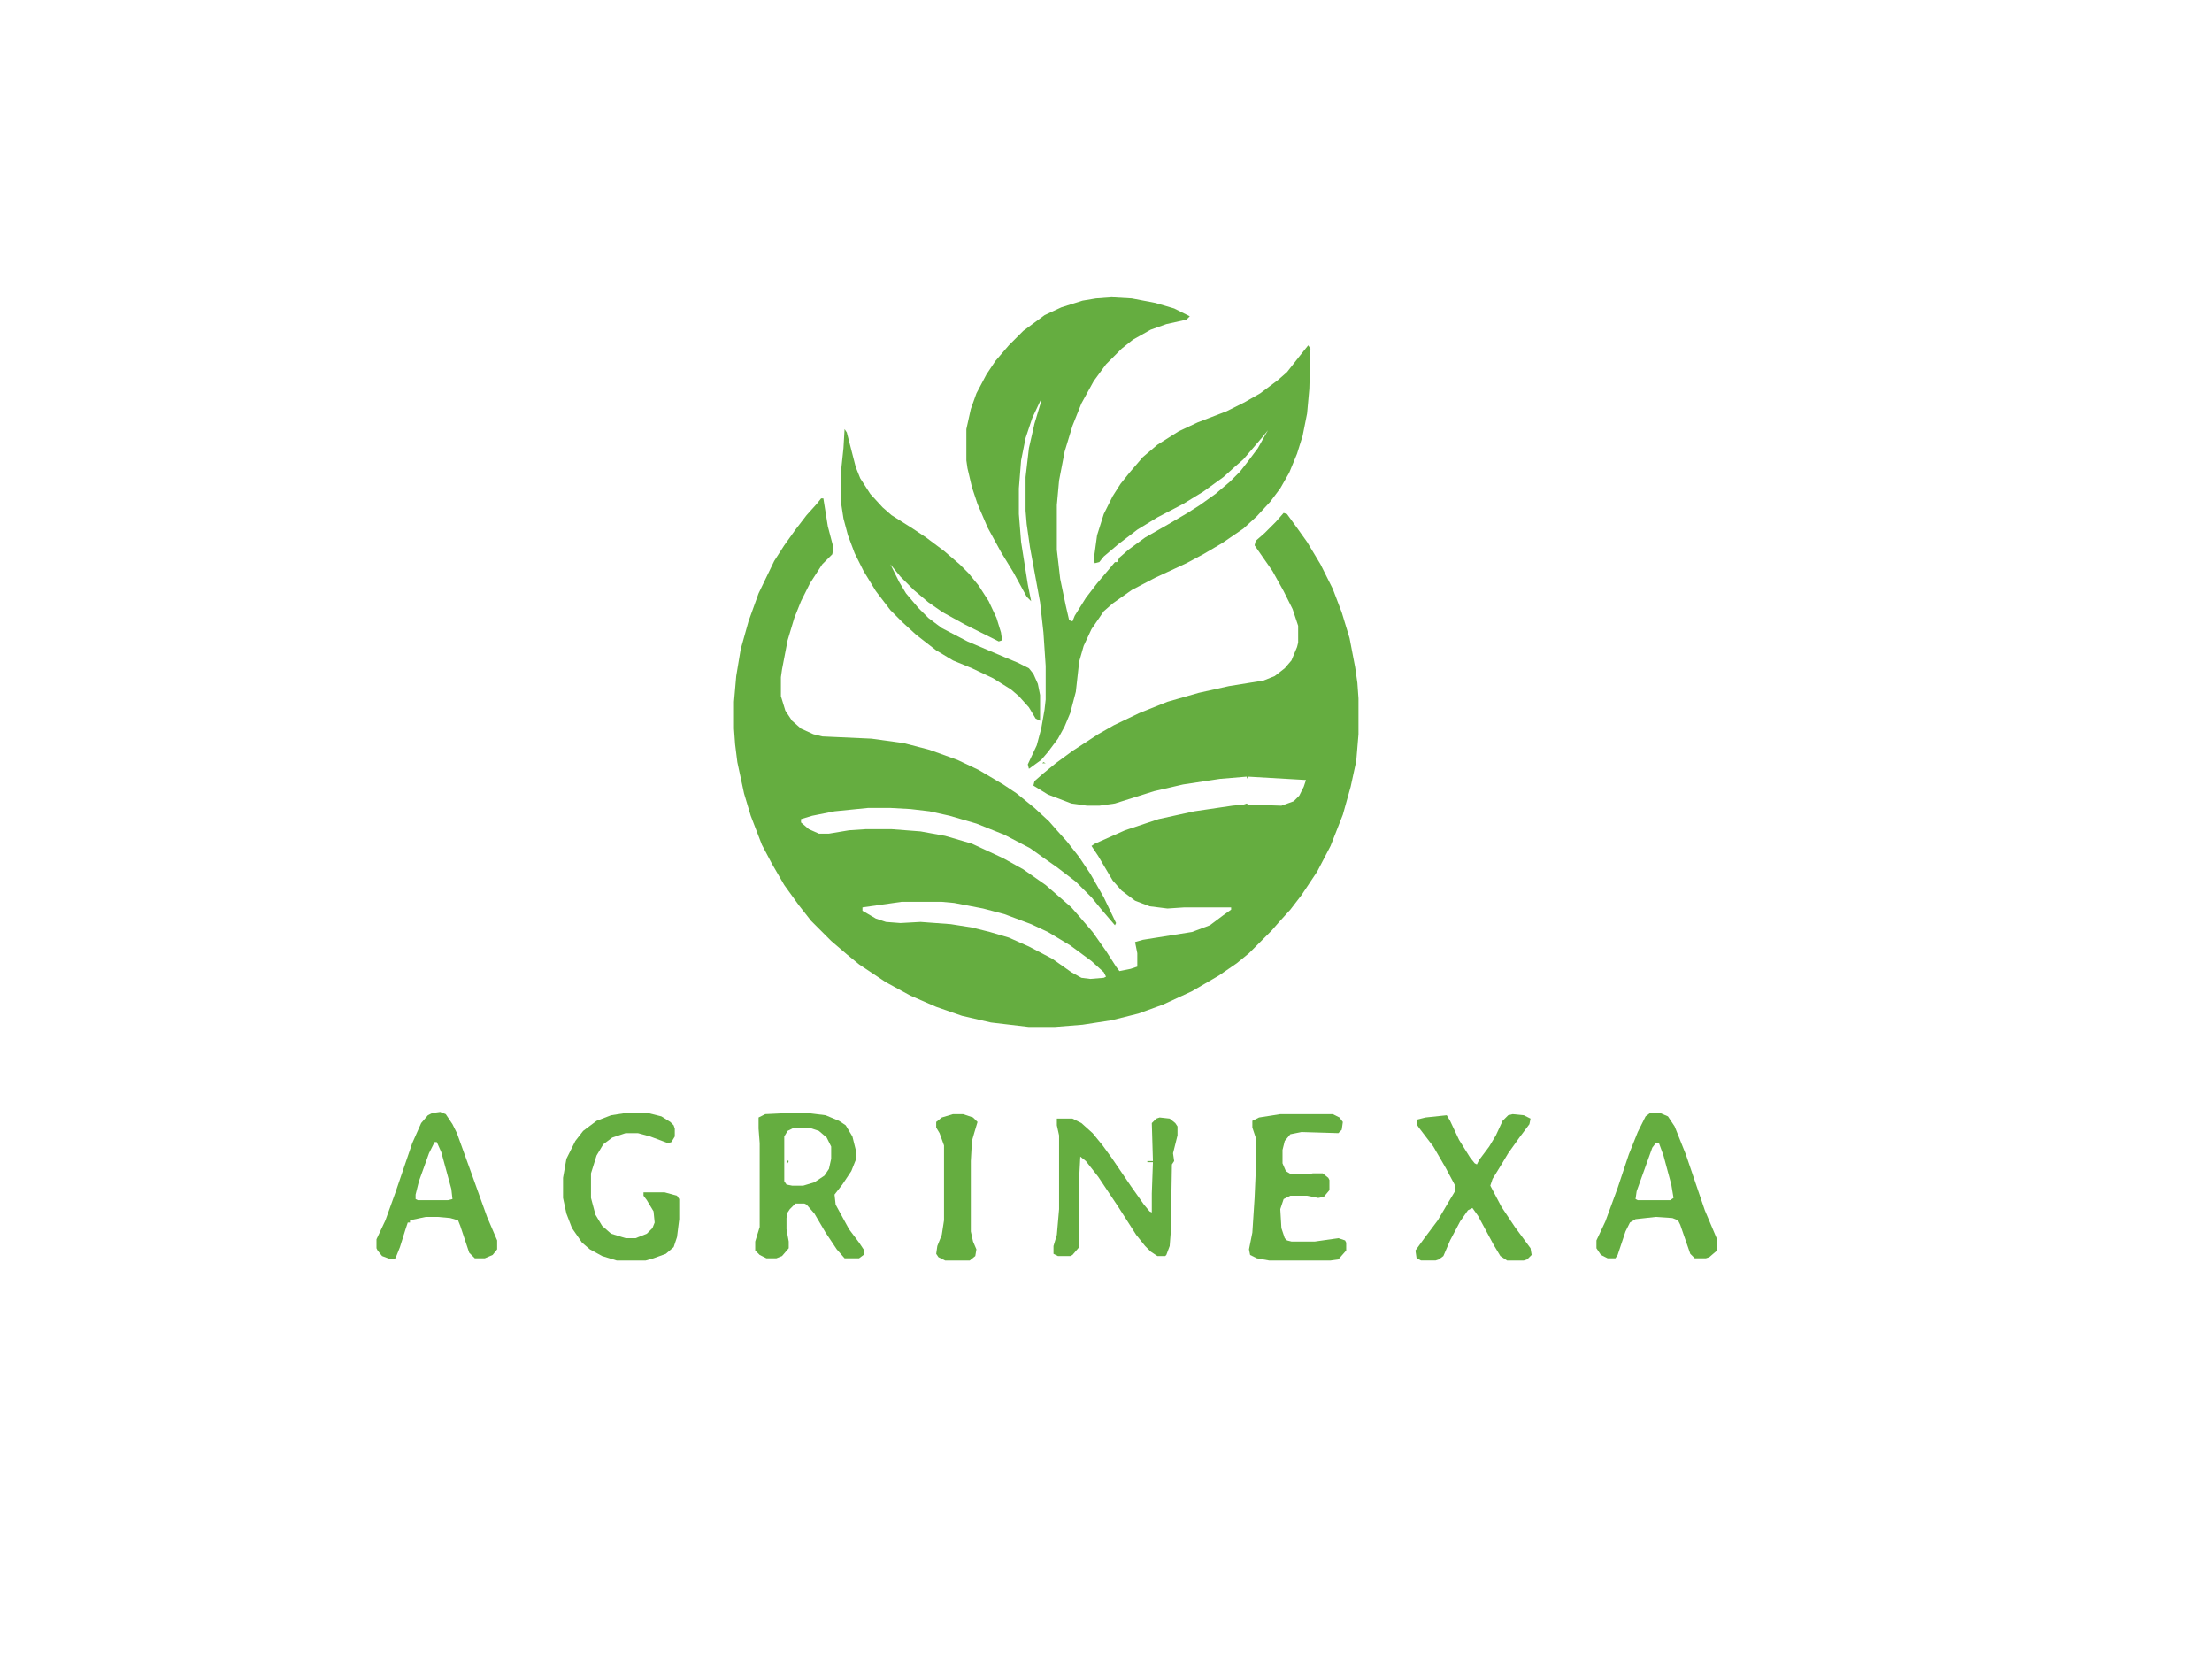 <?xml version="1.0" encoding="UTF-8"?>
<svg version="1.1" viewBox="0 0 1980 1488" width="495" height="372" xmlns="http://www.w3.org/2000/svg">
<path transform="translate(735,446)" d="m0 0h2l4 25 5 19-1 6-9 9-11 17-8 16-6 15-6 20-5 26-1 7v17l4 13 6 9 8 7 11 5 8 2 44 2 29 4 23 6 25 9 19 9 22 13 12 8 16 13 13 12 7 8 9 10 11 14 10 15 12 21 11 23-1 2-12-14-9-11-14-14-17-13-10-7-14-10-23-12-25-10-24-7-18-4-17-2-18-1h-20l-30 3-20 4-10 3v3l7 6 9 4h9l18-3 15-1h23l26 2 22 4 24 7 28 13 18 10 20 14 15 13 8 7 7 8 12 14 12 17 9 14 3 4 10-2 6-2v-12l-2-10 7-2 44-7 16-6 12-9 7-5v-2h-42l-15 1-16-2-13-5-12-9-8-9-13-22-6-9 3-2 27-12 30-10 32-7 34-5 10-1 3-1 1 1 30 1 11-4 5-5 4-8 2-6-52-3-1 2v-2l-24 2-33 5-26 6-35 11-14 2h-11l-14-2-21-8-13-8 1-4 8-7 11-9 15-11 23-15 14-8 23-11 25-10 28-8 27-6 31-5 10-4 9-7 6-7 5-12 1-4v-15l-5-15-8-16-10-18-16-23 1-4 8-7 10-10 7-8 3 1 8 11 10 14 12 20 11 22 8 21 7 23 5 26 2 14 1 14v32l-2 24-5 23-7 25-11 28-12 23-14 21-10 13-10 11-7 8-20 20-11 9-16 11-24 14-26 12-22 8-24 6-26 4-25 2h-23l-34-4-26-6-23-8-23-10-22-12-24-16-11-9-14-12-18-18-11-14-13-18-11-19-9-17-10-26-6-20-6-28-2-16-1-14v-24l2-23 4-24 7-25 9-25 14-29 9-14 10-14 10-13 9-10zm72 361-35 5v3l12 7 9 3 13 1 18-1 27 2 19 3 16 4 17 5 18 8 21 11 17 12 9 5 8 1 12-1 2-1-2-4-11-10-19-14-20-12-15-7-24-9-19-5-26-5-11-1z" fill="#65AD40"/>
<path transform="translate(995,266)" d="m0 0 18 1 21 4 17 5 14 7-3 3-18 4-14 5-16 9-10 8-14 14-11 15-11 20-8 20-7 23-5 26-2 22v40l3 26 5 24 3 13 3 1 2-5 10-16 10-13 11-13 5-6h2l2-4 8-7 15-11 21-12 17-10 11-7 14-10 13-11 9-9 7-9 9-12 5-9 4-7-4 5-18 21-8 7-10 9-18 13-18 11-23 12-18 11-17 13-13 11-4 5-4 1-1-3 3-22 6-19 8-16 7-11 8-10 12-14 13-11 19-12 17-8 26-10 16-8 14-8 16-12 8-7 11-14 8-10 2 3-1 36-2 22-4 20-5 16-7 17-8 14-9 12-12 13-12 11-19 13-17 10-15 8-28 13-21 11-17 12-8 7-11 16-7 15-4 14-3 27-5 19-5 12-6 11-9 12-6 7-11 8-1-4 8-17 4-15 3-17 1-9v-30l-2-30-3-27-9-49-3-21-1-12v-30l3-26 5-22 6-20v-2l-8 17-6 18-4 20-2 25v23l2 25 6 38 3 15-4-4-12-22-11-18-12-22-9-21-5-15-4-17-1-7v-28l4-18 5-14 9-17 8-12 12-14 13-13 19-14 15-7 19-6 12-2z" fill="#65AD40"/>
<path transform="translate(756,384)" d="m0 0 2 3 8 31 4 10 9 14 11 12 8 7 19 12 12 8 16 12 14 12 8 8 9 11 9 14 7 15 4 13 1 7-3 1-30-15-20-11-13-9-13-11-12-12-9-11 8 16 6 10 11 13 9 9 12 9 23 12 33 14 12 5 10 5 4 5 4 9 2 10v23l-4-2-6-10-9-10-7-6-16-10-19-9-17-7-15-9-18-14-12-11-11-11-13-17-11-18-8-16-6-16-4-15-2-13v-31l2-19z" fill="#65AD40"/>
<path transform="translate(706,996)" d="m0 0h17l16 2 12 5 6 4 6 10 3 12v9l-4 10-8 12-7 9 1 9 12 22 9 12 4 6v5l-4 3h-13l-7-8-10-15-10-17-7-8-2-1h-8l-5 5-2 3-1 5v10l2 11v6l-6 7-5 2h-9l-6-3-4-4v-8l4-13v-75l-1-13v-10l6-3zm5 13-6 3-3 5v40l2 3 5 1h10l10-3 9-6 4-6 2-9v-11l-4-8-7-6-9-3z" fill="#65AD40"/>
<path transform="translate(1038 1e3)" d="m0 0 9 1 5 4 2 3v8l-4 16 1 7-2 3-1 60-1 13-3 8-1 1h-7l-6-4-5-5-8-10-16-25-18-27-11-14-5-4-1 19v62l-6 7-2 1h-11l-4-2v-7l3-10 2-23v-66l-2-9v-6h14l8 4 10 9 9 11 8 11 17 25 12 17 5 6 2 1v-17l1-28h-5v-1h5l-1-34 4-4z" fill="#65AD40"/>
<path transform="translate(560,996)" d="m0 0h20l12 3 8 5 3 3 1 3v7l-3 5-3 1-16-6-11-3h-11l-12 4-8 6-6 10-5 16v22l4 15 6 10 8 7 13 4h9l10-4 5-5 2-5-1-10-6-10-3-4v-3h19l11 3 2 3v18l-2 16-3 9-7 6-11 4-7 2h-26l-13-4-11-6-7-6-9-13-5-13-3-14v-18l3-17 8-16 7-9 12-9 13-5z" fill="#65AD40"/>
<path transform="translate(1354,997)" d="m0 0 10 1 6 3-1 5-9 12-10 14-6 10-8 13-2 6 10 19 12 18 14 19 1 6-4 4-3 1h-15l-6-4-6-10-14-26-5-7-4 2-7 10-9 17-6 14-4 3-3 1h-13l-4-2-1-7 8-11 12-16 10-17 6-10-1-5-8-15-11-19-13-17-2-3v-4l8-2 19-2 3 5 8 17 10 16 4 5 2 1 2-4 9-12 6-10 6-13 5-5z" fill="#65AD40"/>
<path transform="translate(1477,996)" d="m0 0h9l7 3 6 9 10 25 17 50 11 26v10l-7 6-3 1h-10l-4-4-9-26-2-4-5-2-15-1-18 2-5 3-4 8-7 21-2 3h-7l-6-3-4-6v-7l8-17 11-30 10-30 8-20 7-14zm5 27-3 4-14 39-1 7 2 1h29l3-2-2-12-7-26-4-11z" fill="#65AD40"/>
<path transform="translate(1146,997)" d="m0 0h47l6 3 3 4-1 7-3 3-33-1-10 2-5 6-2 8v12l3 7 5 3h14l5-1h9l5 4 1 2v9l-5 6-5 1-10-2h-15l-6 3-3 9 1 17 3 9 2 2 4 1h21l21-3 6 2 1 2v7l-7 8-7 1h-55l-11-2-6-3-1-5 3-15 2-31 1-23v-31l-3-9v-6l6-3z" fill="#65AD40"/>
<path transform="translate(394,995)" d="m0 0 5 2 6 9 4 8 13 36 14 39 9 21v8l-4 5-7 3h-9l-5-5-8-24-2-5-7-2-11-1h-11l-14 3v2h-2l-2 6-5 16-4 10-4 1-8-3-4-5-1-2v-8l8-17 9-25 15-44 8-18 6-7 4-2zm-5 27-5 10-9 25-3 12v4l2 1h27l4-1-1-9-9-33-4-9z" fill="#65AD40"/>
<path transform="translate(853,997)" d="m0 0h9l9 3 4 4-3 10-2 7-1 18v63l2 9 3 7-1 6-5 4h-22l-6-3-2-3 1-7 4-10 2-13v-67l-4-11-3-5v-5l5-4z" fill="#65AD40"/>
<path transform="translate(704,1038)" d="m0 0 2 1-1 2z" fill="#65AD40"/>
<path transform="translate(934,682)" d="m0 0 2 1h-3z" fill="#65AD40"/>
<path transform="translate(992,499)" d="m0 0 2 1z" fill="#65AD40"/>
<path transform="translate(1115,697)" d="m0 0" fill="#65AD40"/>
<path transform="translate(936,679)" d="m0 0" fill="#65AD40"/>
<path transform="translate(940,678)" d="m0 0" fill="#65AD40"/>
<path transform="translate(995,498)" d="m0 0" fill="#65AD40"/>
</svg>
